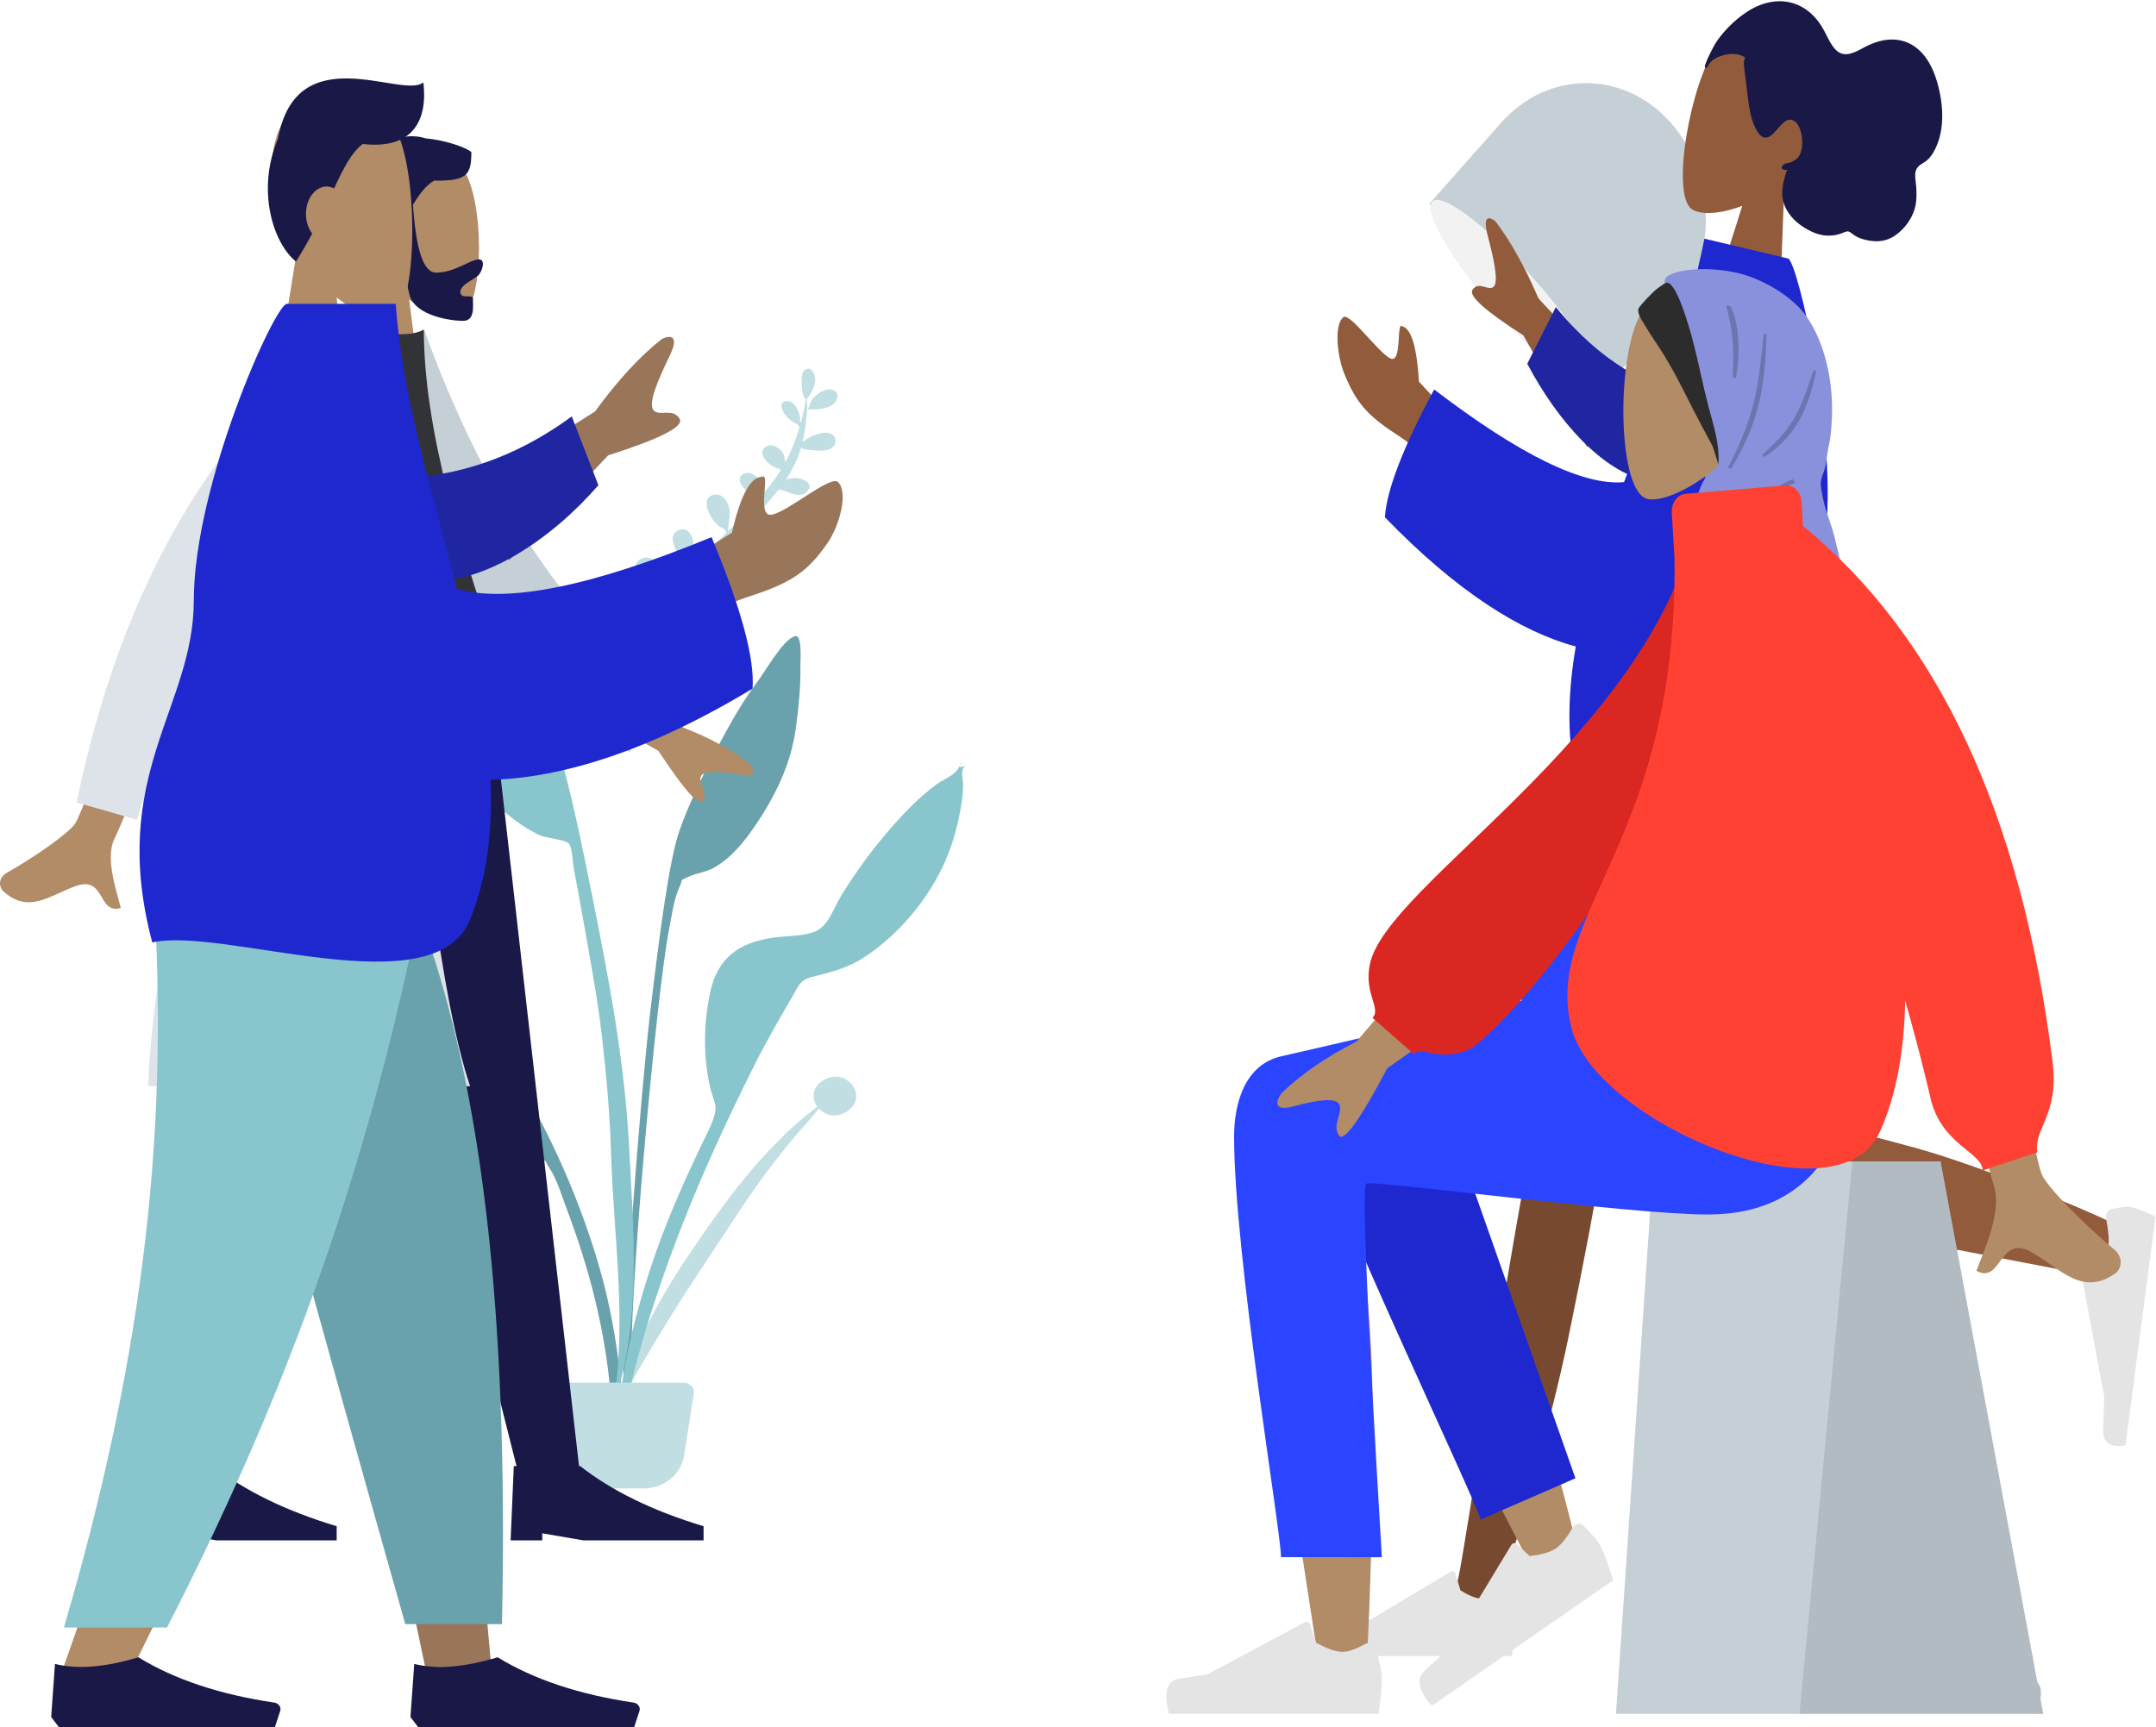 <svg width="337" height="270" viewBox="0 0 337 270" fill="none" xmlns="http://www.w3.org/2000/svg">
<path fill-rule="evenodd" clip-rule="evenodd" d="M128.758 61.06C129.889 60.536 131.396 61.143 130.767 62.528C130.094 64.011 127.603 64.029 126.197 64C126.338 63.993 126.791 62.633 126.946 62.428C127.404 61.822 128.063 61.382 128.758 61.06ZM115.739 88.078C115.706 88.108 115.339 88.397 115.739 88.078ZM130.072 67.944C130.748 68.422 130.78 69.267 130.227 69.839C129.569 70.52 128.368 70.496 127.471 70.43C127.065 70.4 124.9 70.24 125.413 69.912C125.374 69.926 125.291 69.96 125.203 70.005C125.155 70.166 125.105 70.326 125.053 70.485C125.066 70.492 125.077 70.499 125.09 70.506C125.076 70.5 125.065 70.494 125.052 70.488C124.531 72.08 123.788 73.597 122.817 75.016C123.18 74.883 123.556 74.783 123.938 74.738C125.068 74.605 127.445 75.416 126.18 76.809C124.967 78.144 123.081 76.713 121.706 76.517C120.371 78.24 118.899 79.892 117.356 81.488C117.451 81.516 117.534 81.573 117.581 81.661C118.2 81.371 118.844 80.955 119.417 80.843C120.243 80.68 121.936 80.581 122.56 81.265C123.328 82.106 122.504 82.789 121.597 82.951C120.282 83.185 118.56 82.592 117.295 82.19C117.15 82.214 116.992 82.175 116.898 82.068C116.87 82.059 116.842 82.051 116.814 82.043C115.252 83.632 113.631 85.168 112.019 86.671C112.036 86.67 112.053 86.669 112.071 86.668C112.492 86.413 112.942 86.204 113.431 86.094C114.561 85.838 115.891 85.837 116.808 86.593C117.721 87.346 118.044 88.663 117.099 89.51C115.206 91.204 112.42 87.344 111.466 87.183C109.828 88.695 108.096 90.107 106.337 91.49C106.537 91.434 106.742 91.392 106.953 91.374C108.678 91.22 112.723 93.174 110.606 95.099C108.762 96.777 106.629 93.55 105.144 92.422C103.486 93.712 101.82 94.993 100.2 96.323C101.083 96.106 101.936 96.073 102.883 96.338C103.862 96.611 105.443 97.295 104.823 98.519C104.192 99.763 102.294 99.198 101.306 98.803C100.767 98.588 99.686 97.862 98.737 97.556C96.153 99.814 93.913 102.301 92.217 105.23C91.159 107.059 90.355 109.012 89.789 111.02C89.427 112.302 88.716 114.454 88.857 116.122C88.181 112.784 89.409 108.774 90.731 105.789C91.947 103.045 93.766 100.635 95.896 98.466C95.362 96.979 90.867 94.838 93.556 93.455C94.984 92.724 96.445 93.935 96.756 95.218C96.97 96.1 96.643 97.208 96.296 98.064C96.966 97.403 97.662 96.763 98.38 96.144C99.372 95.289 100.387 94.459 101.412 93.638C99.725 92.171 98.129 87.976 100.393 87.289C103.737 86.277 102.124 92.001 101.89 93.074C101.824 93.078 101.773 93.059 101.735 93.019C101.753 93.118 101.775 93.223 101.801 93.329C103.764 91.767 105.755 90.237 107.681 88.638C107.507 88.52 107.232 88.067 107.015 87.826C106.527 87.282 106.059 86.714 105.717 86.078C105.178 85.073 104.658 83.47 106.09 82.879C107.647 82.234 108.386 84.047 108.397 85.128C108.404 85.877 108.183 86.587 108.068 87.321C108.032 87.549 108.169 88.58 107.833 88.137C107.849 88.301 107.851 88.419 107.843 88.503C108.189 88.215 108.532 87.923 108.873 87.629C108.857 87.592 108.845 87.552 108.843 87.505C108.825 87.183 109.175 87.058 109.421 87.153C109.871 86.757 110.317 86.356 110.754 85.948C111.681 85.083 112.622 84.193 113.556 83.284C113.354 83.123 113.434 82.9 113.245 82.729C113.056 82.558 112.684 82.464 112.461 82.306C111.902 81.907 111.438 81.327 111.103 80.755C110.55 79.811 109.835 77.83 111.453 77.379C113.122 76.913 113.967 78.82 114.074 80.013C114.094 80.244 113.906 82.326 113.763 83.082C115.491 81.392 117.192 79.64 118.732 77.857C118.265 77.853 116.942 76.969 116.675 76.727C116.023 76.139 114.986 74.838 116.13 74.149C117.148 73.537 118.402 74.421 118.837 75.281C118.908 75.423 119.16 76.74 119.179 77.331C119.817 76.575 120.425 75.815 120.991 75.052C121.368 74.544 121.721 74.024 122.051 73.492C121.972 73.451 121.897 73.378 121.827 73.288C120.13 73.022 117.967 70.573 119.961 69.72C120.91 69.314 121.939 70.15 122.404 70.835C122.499 70.975 122.653 71.68 122.778 72.235C123.728 70.474 124.454 68.609 125.007 66.698C124.859 66.664 124.734 66.559 124.717 66.38C123.894 65.945 123.243 65.584 122.668 64.749C122.311 64.23 121.668 63.044 122.719 62.755C124.085 62.38 124.942 64.31 125.054 65.261C125.067 65.372 125.066 65.693 125.061 65.987C125.109 65.981 125.157 65.982 125.204 65.989C125.518 64.806 125.769 63.607 125.969 62.406C125.224 62.184 125.097 58.56 125.593 58.044C126.704 56.888 127.486 58.557 127.426 59.439C127.356 60.479 126.846 61.425 126.239 62.265C126.174 62.354 126.192 62.35 126.176 62.226C126.166 62.287 126.144 62.333 126.111 62.365C126.142 62.913 126.203 63.473 126.173 63.958C126.089 65.345 125.913 66.741 125.659 68.11C125.597 68.443 125.526 68.774 125.447 69.101C126.046 68.629 126.855 68.208 127.171 68.077C127.992 67.736 129.257 67.368 130.072 67.944ZM88.723 115.99C88.763 116.436 88.88 116.843 89.112 117.176C88.942 116.795 88.814 116.399 88.723 115.99Z" fill="#C1DEE2"/>
<path fill-rule="evenodd" clip-rule="evenodd" d="M118.455 106.488C119.809 104.685 122.32 100.107 124.225 99.463C125.451 99.048 125.094 103.34 125.109 104.158C125.168 107.324 124.838 110.47 124.431 113.61C123.696 119.272 121.296 124.315 118.004 129.134C116.31 131.613 114.323 134.123 111.571 135.67C110.304 136.383 108.78 136.502 107.529 137.116C106.072 137.831 106.865 137.253 106.209 138.671C105.297 140.641 105.005 143.181 104.583 145.283C102.646 154.929 97.956 205.92 98.769 215.732C98.841 216.602 97.543 216.81 97.479 215.748C97.134 210.119 100.115 171.135 101.618 158.386C103.122 145.637 104.643 134.374 106.169 129.964C108.02 124.613 111.363 118.177 114.146 113.187C115.438 110.869 116.847 108.63 118.455 106.488Z" fill="#69A1AC"/>
<path fill-rule="evenodd" clip-rule="evenodd" d="M128.5 169.016C132.021 166.6 135.833 171.159 132.646 173.574C130.885 174.91 129.043 174.435 128.006 173.322C127.333 174.088 126.703 174.89 126.098 175.567C124.254 177.629 122.511 179.741 120.845 181.902C117.385 186.392 114.419 191.135 111.318 195.792C108.258 200.388 105.222 205.007 102.449 209.719C100.099 213.711 96.968 218.408 96.163 222.785C97.384 213.502 102.015 204.58 107.53 196.397C113.001 188.281 119.278 179.418 127.749 173.013C126.886 171.828 126.863 170.138 128.5 169.016Z" fill="#C1DEE2"/>
<path fill-rule="evenodd" clip-rule="evenodd" d="M61.678 146.377C63.648 146.737 66.868 150.902 68.492 152.489C70.423 154.374 72.174 156.384 73.825 158.49C77.379 163.023 80.558 167.842 83.26 172.867C87.667 181.06 91.197 189.47 93.758 198.391C95.327 203.852 96.342 209.512 96.944 215.133C97.058 216.193 98.247 224.365 96.533 224.586C94.991 224.784 95.467 218.38 95.393 217.509C94.552 207.681 92.034 198.119 88.53 188.857C87.767 186.839 87.058 184.367 85.838 182.551C84.959 181.243 85.832 181.7 84.287 181.205C82.961 180.779 81.45 180.883 80.092 180.363C77.142 179.232 74.78 177.038 72.71 174.831C68.686 170.542 65.497 165.902 63.835 160.406C62.913 157.359 62.066 154.294 61.595 151.152C61.474 150.34 60.408 146.145 61.678 146.377Z" fill="#69A1AC"/>
<path fill-rule="evenodd" clip-rule="evenodd" d="M69.454 77.086C76.877 89.113 82.977 102.323 86.915 115.704C89.302 123.811 90.971 132.13 92.629 140.389C95.196 153.177 97.624 165.964 98.315 178.979C99.01 192.07 100.384 207.168 95.796 219.776C98.088 206.976 95.906 193.35 95.52 180.47C95.335 174.321 94.8 168.232 94.098 162.119C93.417 156.189 92.305 150.288 91.269 144.405C90.764 141.539 90.234 138.678 89.694 135.819C89.533 134.966 89.465 132.435 88.886 131.852C88.303 131.265 85.328 131.026 84.394 130.596C82.514 129.729 80.745 128.497 79.179 127.196C76.178 124.702 73.567 121.443 71.507 118.23C66.739 110.796 64.833 101.724 64.929 93.115C64.948 91.444 67.825 73.444 66.67 73.196C66.739 73.12 66.805 73.041 66.867 72.96C67.742 74.328 68.6 75.706 69.454 77.086Z" fill="#89C5CC"/>
<path fill-rule="evenodd" clip-rule="evenodd" d="M149.571 120.461C149.686 120.306 150.431 119.233 150.056 119.302C150.82 119.162 149.005 120.485 150.909 119.673C150.005 120.471 150.527 121.507 150.539 122.581C150.558 124.324 150.246 126.053 149.895 127.759C149.339 130.456 148.512 133.077 147.311 135.585C144.694 141.051 140.25 146.312 134.974 149.729C132.37 151.416 129.817 151.991 126.846 152.767C124.97 153.258 124.821 154.165 123.825 155.866C121.752 159.408 119.715 162.939 117.887 166.601C115.703 170.974 113.583 175.352 111.584 179.802C104.848 194.793 99.366 210.323 96.487 226.395C96.416 216.924 98.761 207.169 101.72 198.141C103.875 191.564 106.68 185.224 109.672 178.947C110.397 177.427 111.496 175.471 111.804 173.792C112.02 172.616 111.361 171.485 111.059 170.246C109.882 165.421 109.966 160.016 111 155.165C112.139 149.816 115.433 147.333 121.006 146.576C123.045 146.299 125.635 146.4 127.504 145.588C129.54 144.704 130.38 141.798 131.538 139.933C134.648 134.922 138.343 130.116 142.586 125.893C143.761 124.724 145.024 123.646 146.364 122.646C147.21 122.015 148.995 121.238 149.571 120.461Z" fill="#89C5CC"/>
<path fill-rule="evenodd" clip-rule="evenodd" d="M87.079 216.166H106.857C107.747 216.166 108.468 216.84 108.468 217.67C108.468 217.744 108.462 217.817 108.45 217.89L106.922 227.574C106.456 230.526 103.744 232.713 100.55 232.713H93.386C90.192 232.713 87.481 230.526 87.015 227.574L85.486 217.89C85.356 217.068 85.964 216.303 86.844 216.182C86.922 216.172 87 216.166 87.079 216.166Z" fill="#C1DEE2"/>
<path d="M317.296 262.514H287.189C286.248 262.514 285.485 263.375 285.485 264.436V265.077C285.485 266.139 286.248 267 287.189 267H317.296C318.237 267 319 266.139 319 265.077V264.436C319 263.375 318.237 262.514 317.296 262.514Z" fill="#AFB9C5"/>
<path fill-rule="evenodd" clip-rule="evenodd" d="M261.154 19.187C268.475 27.446 268.475 40.838 261.154 49.097L249.908 61.786L223.397 31.876L234.644 19.187C241.965 10.928 253.834 10.928 261.154 19.187Z" fill="#C5CFD6"/>
<path d="M234.49 49.432C241.811 57.692 248.914 63.069 250.356 61.442C251.798 59.815 247.033 51.8 239.712 43.541C232.392 35.282 225.288 29.905 223.846 31.532C222.404 33.159 227.17 41.173 234.49 49.432Z" fill="#F2F2F2"/>
<path fill-rule="evenodd" clip-rule="evenodd" d="M278.943 28.051C281.746 25.455 284.01 21.852 284.69 17.145C286.648 3.584 272.282 1.548 268.262 7.3C264.243 13.052 261.165 30.209 264.39 32.657C265.677 33.634 268.854 33.521 272.334 32.173L266.889 49.381L277.992 53.381L278.943 28.051Z" fill="#915B3C"/>
<path fill-rule="evenodd" clip-rule="evenodd" d="M266.613 9.939C266.896 9.108 267.358 8.237 267.739 7.492C268.23 6.53 268.844 5.725 269.49 4.99C270.705 3.607 272.063 2.452 273.478 1.596C276.063 0.034 279.03 -0.335 281.598 1.058C282.895 1.76 284.059 2.917 284.939 4.46C285.734 5.855 286.393 7.723 287.667 8.3C289.053 8.926 290.679 7.719 292.016 7.093C293.523 6.387 295.049 6.027 296.605 6.234C299.211 6.58 301.33 8.559 302.502 11.932C303.749 15.522 304.223 20.299 302.247 23.748C301.88 24.39 301.471 24.895 300.958 25.25C300.487 25.576 299.811 25.86 299.511 26.544C299.191 27.27 299.476 28.459 299.524 29.236C299.592 30.348 299.601 31.494 299.302 32.569C298.812 34.335 297.62 35.76 296.488 36.629C295.336 37.513 294.077 37.805 292.816 37.694C291.974 37.62 291.134 37.444 290.338 37.071C289.943 36.886 289.617 36.608 289.25 36.347C288.894 36.094 288.654 36.153 288.276 36.317C286.52 37.079 284.81 37.002 283.12 36.186C281.693 35.497 280.106 34.416 279.184 32.643C278.16 30.674 278.596 28.626 279.346 26.539C278.972 26.64 278.034 26.447 278.753 25.768C279.038 25.499 279.474 25.505 279.791 25.401C280.161 25.28 280.549 25.091 280.877 24.794C282.199 23.595 281.812 20.045 280.646 19.063C278.914 17.604 277.776 21.041 276.243 21.484C275.362 21.739 274.697 20.717 274.265 19.763C273.686 18.485 273.42 16.972 273.23 15.461C273.074 14.217 272.947 12.967 272.783 11.726C272.706 11.147 272.375 9.468 272.803 8.998C271.523 8.148 269.867 8.361 268.505 8.932C267.942 9.169 267.485 9.488 267.084 10.118C266.998 10.254 266.786 10.671 266.632 10.636C266.345 10.57 266.542 10.148 266.613 9.939Z" fill="#191847"/>
<path fill-rule="evenodd" clip-rule="evenodd" d="M290.193 168.176C278.703 172.497 268.79 174.657 260.454 174.657C252.117 174.657 244.374 171.33 237.224 164.676C248.468 160.242 257.728 158.024 265.003 158.024C272.279 158.024 280.676 161.408 290.193 168.176Z" fill="#1F28CF"/>
<path fill-rule="evenodd" clip-rule="evenodd" d="M250.507 180.885C250.618 180.661 250.711 180.417 250.785 180.154C252.321 174.693 276.921 115.784 279.372 105.014H251.676C249.813 113.203 241.426 164.591 240.245 174.843C236.521 191.016 228.854 243.392 227.875 247.021C226.845 250.838 232.639 254.814 234.183 250.122C236.64 242.655 242.493 221.994 245.099 209.379C247.543 197.552 249.532 186.912 250.507 180.885Z" fill="#784931"/>
<path fill-rule="evenodd" clip-rule="evenodd" d="M273.166 188.077C284.413 191.899 325.552 198.808 328.375 199.891C331.279 201.006 333.825 192.958 330.235 191.215C324.524 188.441 308.786 182.032 299.243 179.417C291.568 177.313 284.565 175.596 279.863 174.591C280.261 156.833 282.082 114.218 280.888 105.014H256.382C257.527 113.84 267.202 178.241 269 184.687C269.571 186.988 271.274 188.005 273.166 188.077Z" fill="#915B3C"/>
<path fill-rule="evenodd" clip-rule="evenodd" d="M329.975 189.072C331.476 188.697 332.577 188.592 333.276 188.758C334.127 188.959 335.343 189.444 336.925 190.212C336.751 191.539 335.187 203.461 332.234 225.979C329.827 226.367 328.663 225.538 328.744 223.492C328.824 221.446 328.878 219.744 328.904 218.384L325.572 200.453C325.508 200.108 325.664 199.759 325.921 199.673C325.925 199.671 325.93 199.67 325.934 199.668L328.002 199.057C328.889 197.355 329.408 195.925 329.56 194.766C329.684 193.825 329.571 192.457 329.223 190.664C329.089 189.975 329.396 189.272 329.908 189.092C329.93 189.085 329.952 189.078 329.975 189.072Z" fill="#E4E4E4"/>
<path fill-rule="evenodd" clip-rule="evenodd" d="M235.941 249.514C236.477 251.437 236.745 252.876 236.745 253.831C236.745 254.992 236.601 256.686 236.313 258.914C235.311 258.914 226.307 258.914 209.299 258.914C208.597 255.794 209.002 254.11 210.515 253.861C212.027 253.612 213.284 253.387 214.284 253.187L226.84 245.661C227.082 245.517 227.365 245.662 227.473 245.987C227.474 245.993 227.476 245.998 227.478 246.004L228.285 248.636C229.685 249.514 230.823 249.954 231.698 249.954C232.409 249.954 233.392 249.567 234.645 248.795C235.126 248.499 235.694 248.783 235.915 249.429C235.924 249.457 235.933 249.485 235.941 249.514Z" fill="#E4E4E4"/>
<path fill-rule="evenodd" clip-rule="evenodd" d="M280.809 105.014C270.01 100.86 259.792 100.86 250.156 105.014C246.803 125.579 238.656 133.742 237.224 165.272C253.508 176.151 273.625 157.514 290.388 168.123C295.178 153.284 288.472 117.548 280.809 105.014Z" fill="#2B44FF"/>
<path fill-rule="evenodd" clip-rule="evenodd" d="M255.267 62.592L240.476 46.656C238.323 41.663 236.084 37.652 233.757 34.62C233.009 33.976 231.633 33.367 232.54 36.831C233.447 40.295 234.286 43.993 233.485 44.805C232.685 45.616 231.186 43.862 230.172 45.285C229.496 46.233 232.139 48.611 238.101 52.419L248.077 69.883L255.267 62.592ZM228.291 66.685L221.796 59.669C221.464 54.267 220.599 51.384 219.2 51.019C218.21 50.089 219.232 57.057 217.262 56.007C215.293 54.957 210.959 48.787 209.967 49.596C208.499 50.792 209.029 55.661 210.065 58.267C212.001 63.136 213.876 65.088 218.734 68.215C221.274 69.85 223.899 72.541 226.609 76.291L228.291 66.685Z" fill="#915B3C"/>
<path fill-rule="evenodd" clip-rule="evenodd" d="M263.592 61.797C257.869 60.356 250.435 56.915 243.189 48.017L238.724 56.865C243.368 65.709 250.472 73.754 257.426 75.134C262.906 76.22 266.856 68.013 263.592 61.797Z" fill="#2026A2"/>
<path fill-rule="evenodd" clip-rule="evenodd" d="M253.85 75.374C247.495 75.972 237.601 71.144 224.17 60.891C219.319 69.935 216.751 76.594 216.467 80.868C227.628 92.415 237.66 98.762 246.307 101.074C245.123 107.934 244.886 114.671 246.202 121.191C248.909 134.595 275.765 129.143 283.993 133.42C292.388 111.377 283.309 99.458 285.257 84.542C287.39 68.208 280.932 40.756 279.497 40.416L266.41 37.313C264.052 49.615 258.614 62.5 253.85 75.374Z" fill="#1F28CF"/>
<path fill-rule="evenodd" clip-rule="evenodd" d="M273.341 67.677C276.017 63.909 277.828 59.292 277.526 54.118C276.654 39.211 259.352 42.49 255.987 50.014C252.621 57.538 253.021 76.623 257.371 77.967C259.105 78.504 262.801 77.19 266.562 74.471L264.201 94.502H278.14L273.341 67.677Z" fill="#B28B67"/>
<path fill-rule="evenodd" clip-rule="evenodd" d="M259.128 45.053C259.447 44.824 260.115 44.342 260.454 44.167C260.534 44.125 261.094 43.645 261.109 43.651C261.534 43.823 262.763 44.458 262.869 45.006C262.885 45.047 262.901 45.086 262.917 45.12C263.091 45.5 263.251 45.889 263.403 46.283C263.738 47.148 264.027 48.052 264.302 48.949C264.84 50.695 265.306 52.482 265.736 54.273C266.172 56.097 266.543 57.941 266.958 59.773C267.556 62.407 268.32 64.977 268.913 67.611C269.292 69.292 269.503 70.994 269.403 72.724C269.402 72.745 269.402 72.766 269.4 72.787C269.4 72.796 269.399 72.804 269.398 72.813C269.381 73.079 269.357 73.346 269.325 73.613C269.297 73.842 269.269 74.071 269.239 74.301C268.697 73.005 268.283 71.577 267.844 70.222C267.801 70.089 267.76 69.955 267.72 69.821C267.579 69.546 267.434 69.274 267.288 69.002C266.368 67.287 265.444 65.579 264.561 63.834C262.974 60.695 261.401 57.49 259.519 54.607C258.964 53.756 258.395 52.918 257.846 52.06C257.534 51.571 257.23 51.075 256.935 50.569C256.725 50.208 255.81 48.949 256.142 48.192C256.311 47.804 258.3 45.646 259.128 45.053Z" fill="#2C2C2C"/>
<path fill-rule="evenodd" clip-rule="evenodd" d="M260.353 44.23C260.042 44.356 260.193 43.581 260.494 43.308C261.887 42.045 267.214 41.586 271.849 42.74C274.954 43.513 278.565 45.438 281.045 47.911C283.281 50.142 284.819 53.717 285.61 57.17C286.442 60.797 286.567 64.578 286.104 68.297C286.003 69.114 285.784 69.893 285.662 70.692C285.525 71.593 285.455 72.46 285.21 73.336C285.06 73.872 284.806 74.398 284.678 74.937C284.532 75.553 284.621 76.122 284.728 76.748C284.901 77.769 285.116 78.787 285.421 79.761C285.88 81.225 286.436 82.595 286.785 84.114C287.25 86.134 289.192 92.709 287.772 94.502H260.756C261.436 92.276 263.478 89.656 263.891 87.274C264.135 85.87 264.251 82.805 264.276 82.694C264.885 77.66 266.074 75.256 266.818 74.384C267.563 73.511 268.555 73.243 268.606 72.487C268.817 69.357 267.779 66.358 267.018 63.437C266.111 59.956 265.447 56.388 264.512 52.919C264.098 51.383 261.965 43.581 260.353 44.23Z" fill="#8991DC"/>
<path fill-rule="evenodd" clip-rule="evenodd" d="M269.825 47.831C270.844 51.708 271.063 53.778 270.844 59.075H271.344C272.277 54.076 271.446 49.37 270.453 47.831H269.825ZM283.493 57.837C281.595 63.362 280.729 66.625 275.427 71.096L275.837 71.44C281.1 67.862 282.632 63.595 283.892 58.067L283.493 57.837ZM275.692 52.214C274.83 60.057 274.578 64.536 270.086 73.115L270.564 73.29C275.187 65.821 275.92 59.724 276.139 52.257L275.692 52.214ZM280.655 75.51L280.246 74.914C274.666 77.01 275.288 81.338 268.26 85.721L268.847 86.147C275.001 83.102 276.439 76.569 280.655 75.51Z" fill="black" fill-opacity="0.2"/>
<path fill-rule="evenodd" clip-rule="evenodd" d="M303.332 181.574H258.465L252.585 267.949H319.374L303.332 181.574Z" fill="#C5CFD6"/>
<path fill-rule="evenodd" clip-rule="evenodd" d="M303.332 181.574H289.533L281.273 267.949H319.374L303.332 181.574Z" fill="black" fill-opacity="0.1"/>
<path fill-rule="evenodd" clip-rule="evenodd" d="M207.312 166.776C202.529 163.33 194.503 167.757 194.508 172.684C194.525 187.427 205.742 256.909 206.328 261.302C206.914 265.694 213.188 266.854 213.553 261.316C214.134 252.504 215.215 221.998 214.134 207.878C213.688 202.05 213.207 196.499 212.734 191.547C218.621 204.296 227.724 222.55 240.045 246.309L246.733 242.644C241.481 221.889 237.174 207.236 233.813 198.686C228.058 184.046 222.661 171.509 220.39 167.093C216.817 160.147 210.598 162.571 207.312 166.776Z" fill="#B28B67"/>
<path fill-rule="evenodd" clip-rule="evenodd" d="M246.255 231.118L223.299 165.892C217.799 155.281 202.38 168.051 204.255 174.205C208.513 188.177 230.168 233.409 231.436 237.571L246.255 231.118Z" fill="#1F28CF"/>
<path fill-rule="evenodd" clip-rule="evenodd" d="M247.53 238.531C248.96 239.943 249.89 241.096 250.321 241.99C250.844 243.078 251.458 244.77 252.16 247.066C251.108 247.795 241.652 254.343 223.792 266.711C221.648 264.298 221.313 262.425 222.79 261.092C224.266 259.759 225.484 258.635 226.444 257.72L236.235 241.54C236.424 241.228 236.787 241.159 237.047 241.385C237.051 241.389 237.055 241.393 237.06 241.397L239.094 243.276C240.961 243.08 242.354 242.664 243.273 242.028C244.02 241.511 244.877 240.435 245.845 238.8C246.216 238.172 246.941 238.025 247.464 238.47C247.487 238.489 247.509 238.51 247.53 238.531Z" fill="#E4E4E4"/>
<path fill-rule="evenodd" clip-rule="evenodd" d="M215.022 257.78C215.672 259.861 215.997 261.417 215.997 262.45C215.997 263.706 215.822 265.539 215.473 267.949C214.258 267.949 203.34 267.949 182.717 267.949C181.865 264.574 182.357 262.752 184.191 262.482C186.025 262.213 187.548 261.97 188.761 261.753L203.986 253.613C204.279 253.456 204.623 253.614 204.753 253.965C204.756 253.971 204.758 253.977 204.76 253.983L205.738 256.831C207.436 257.781 208.816 258.256 209.877 258.256C210.74 258.256 211.931 257.838 213.45 257.003C214.034 256.682 214.723 256.989 214.99 257.689C215.002 257.719 215.012 257.749 215.022 257.78Z" fill="#E4E4E4"/>
<path fill-rule="evenodd" clip-rule="evenodd" d="M192.899 177.696C192.899 196.202 200.227 239.369 200.231 243.444L215.997 243.458C213.689 204.941 212.871 185.474 213.542 185.059C214.549 184.437 254.806 189.88 266.88 189.88C284.291 189.88 291.494 176.712 292.078 152.317H257.588C250.566 153.219 213.936 162.08 200.332 165.126C194.508 166.43 192.899 172.598 192.899 177.696Z" fill="#2B44FF"/>
<path fill-rule="evenodd" clip-rule="evenodd" d="M228.487 143.582L212.035 162.832C207.248 165.281 203.326 167.986 200.269 170.945C199.581 171.94 198.832 173.846 202.068 172.993C205.303 172.14 208.737 171.417 209.345 172.679C209.953 173.941 208.162 175.875 209.286 177.526C210.035 178.627 212.554 175.125 216.844 167.02L233.952 154.923L228.487 143.582ZM308.938 126.161L296.221 126.218C305.907 163.857 311.048 183.564 311.646 185.339C312.989 189.333 310.146 195.417 308.929 198.686C312.89 200.812 312.468 192.939 317.465 195.728C322.026 198.272 325.495 202.884 330.764 198.984C331.412 198.505 332.122 196.699 330.406 195.289C326.133 191.775 319.975 185.624 319.143 183.599C318.009 180.838 314.607 161.692 308.938 126.161Z" fill="#B28B67"/>
<path fill-rule="evenodd" clip-rule="evenodd" d="M270.186 82.891L265.164 81.858C257.253 115.399 216.605 138.262 214.11 150.801C213.195 155.399 215.954 157.724 214.529 159.124L221.056 164.856C222.162 163.309 224.521 166.138 229.447 164.159C234.373 162.18 270.186 122.607 270.186 82.891Z" fill="#DB2721"/>
<path fill-rule="evenodd" clip-rule="evenodd" d="M261.738 87.35C262.317 131.757 240.914 143.084 245.682 160.898C249.618 175.608 287.3 191.422 293.82 177.002C296.46 171.166 297.657 164.106 297.793 156.431C299.46 162.328 300.778 167.404 301.747 171.66C303.42 179.001 309.904 180.168 309.904 182.997L318.447 180.168C317.868 176.326 321.895 174.455 320.815 165.871C315.977 127.407 302.977 99.527 281.816 82.228L281.597 78.474C281.508 76.938 280.398 75.781 279.118 75.888L263.475 77.2C262.195 77.308 261.23 78.639 261.32 80.174L261.738 87.35Z" fill="#FF4133"/>
<path fill-rule="evenodd" clip-rule="evenodd" d="M58.191 41.465C55.913 38.474 54.371 34.809 54.629 30.702C55.371 18.867 70.1 21.471 72.965 27.444C75.83 33.417 75.489 48.568 71.786 49.635C70.31 50.061 67.164 49.018 63.962 46.86L65.972 62.761H54.106L58.191 41.465Z" fill="#B28B67"/>
<path fill-rule="evenodd" clip-rule="evenodd" d="M64.555 32.009C65.01 39.085 66.211 42.624 68.16 42.624C71.083 42.624 73.564 40.548 74.846 40.548C75.781 40.548 75.573 41.857 74.953 42.827C74.441 43.628 71.951 44.4 71.951 45.641C71.951 46.882 73.919 45.922 73.919 46.658C73.919 47.875 74.264 50.165 72.375 50.165C70.463 50.165 64.98 49.385 64.041 46.211C63.434 44.162 63.042 39.917 62.865 33.476C62.749 33.461 62.631 33.453 62.511 33.453C60.873 33.453 59.544 34.938 59.544 36.77C59.544 37.701 59.887 38.542 60.438 39.144C59.752 40.228 58.983 41.36 58.101 42.528C54.789 40.306 52.332 33.8 55.57 27.551C56.465 24.49 58.49 22.855 60.883 22.095C62.821 21.188 64.833 21.086 66.531 21.63C69.861 21.949 72.834 23.085 73.676 23.759C73.676 27.285 73.066 28.331 67.849 28.238C66.567 28.995 65.582 30.299 64.555 32.009Z" fill="#191847"/>
<path fill-rule="evenodd" clip-rule="evenodd" d="M50.151 108.66L68.076 179.016L81.154 230.873H90.692L76.795 108.66H50.151Z" fill="#191847"/>
<path fill-rule="evenodd" clip-rule="evenodd" d="M45.357 108.66C44.943 144.923 43.529 164.701 43.093 167.996C42.658 171.29 36.076 192.249 23.347 230.873H33.228C49.433 193.82 58.479 172.861 60.366 167.996C62.254 163.13 68.077 143.352 76.849 108.66H45.357Z" fill="#2F3676"/>
<path fill-rule="evenodd" clip-rule="evenodd" d="M22.464 240.827L22.958 229.214H33.341C38.264 233.085 44.691 236.218 52.623 238.615V240.827H33.835L27.408 239.721V240.827H22.464Z" fill="#191847"/>
<path fill-rule="evenodd" clip-rule="evenodd" d="M79.815 240.827L80.31 229.214H90.692C95.615 233.085 102.043 236.218 109.974 238.615V240.827H91.187L84.759 239.721V240.827H79.815Z" fill="#191847"/>
<path fill-rule="evenodd" clip-rule="evenodd" d="M91.859 99.597L106.783 113.749C110.969 115.37 114.434 117.251 117.177 119.392C117.81 120.134 118.54 121.594 115.751 121.133C112.961 120.673 110.009 120.328 109.555 121.368C109.101 122.408 110.718 123.82 109.846 125.203C109.264 126.124 106.951 123.518 102.907 117.385L87.779 108.94L91.859 99.597ZM24.277 93.473L33.034 94.895C23.634 117.706 18.595 129.77 17.916 131.086C16.389 134.048 18.185 139.208 18.887 141.939C15.338 143.086 16.471 136.952 11.984 138.482C7.888 139.878 4.508 143.044 0.451 139.28C-0.048 138.817 -0.468 137.304 1.117 136.422C5.067 134.226 10.866 130.206 11.767 128.725C12.996 126.705 17.166 114.954 24.277 93.473Z" fill="#B28B67"/>
<path fill-rule="evenodd" clip-rule="evenodd" d="M60.877 53.544L66.303 51.537C73.664 72.103 84.641 92.002 102.982 108.81L98.446 117.562C82.327 106.941 67.069 98.691 60.877 82.755C58.799 77.406 60.707 59.939 60.877 53.544Z" fill="#C5CFD6"/>
<path fill-rule="evenodd" clip-rule="evenodd" d="M42.24 111.425C57.784 113.268 70.018 113.268 78.943 111.425C80.049 111.197 80.223 109.126 79.711 107.721C71.725 85.835 66.249 66.738 66.249 51.537C64.784 52.363 62.219 52.487 58.556 51.908C48.71 67.574 44.184 85.548 42.24 111.425Z" fill="#323337"/>
<path fill-rule="evenodd" clip-rule="evenodd" d="M56.108 50.595H60.211C61.166 56.88 64.18 141.985 73.482 169.825H23.149C24.24 144.321 32.848 113.685 41.568 88.049C33.857 95.941 27.137 109.313 21.407 128.166L11.979 125.459C18.989 91.673 33.401 66.84 55.217 50.96C55.264 50.838 55.311 50.716 55.358 50.595H55.721C55.854 50.499 55.988 50.404 56.123 50.309L56.108 50.595Z" fill="#DDE3E9"/>
<path fill-rule="evenodd" clip-rule="evenodd" d="M34.286 146L56.169 211.49L66.462 260.661H76.793L66.48 146H34.286Z" fill="#997659"/>
<path fill-rule="evenodd" clip-rule="evenodd" d="M24.451 146C25.978 180.022 25.376 198.578 25.034 201.669C24.692 204.76 22.752 225.462 9.532 261.699H20.277C37.785 226.936 43.897 206.234 45.905 201.669C47.913 197.104 53.844 178.548 62.503 146H24.451Z" fill="#B28B67"/>
<path fill-rule="evenodd" clip-rule="evenodd" d="M33.816 146C39.508 168.535 49.353 204.507 63.351 253.916H78.461C79.577 203.203 74.83 169.825 66.608 146H33.816Z" fill="#69A1AC"/>
<path fill-rule="evenodd" clip-rule="evenodd" d="M24.375 146C25.87 180.022 21.995 213.54 9.99 254.446H26.111C43.652 220.202 56.224 186.849 64.816 146H24.375Z" fill="#89C5CC"/>
<path fill-rule="evenodd" clip-rule="evenodd" d="M8 268.444L8.593 260.142C12.064 261.024 16.412 260.678 21.636 259.105C27.253 262.56 34.325 264.92 42.851 266.184C43.501 266.28 43.939 266.816 43.828 267.381C43.82 267.418 43.811 267.454 43.799 267.49L42.98 270H9.186L8 268.444Z" fill="#191847"/>
<path fill-rule="evenodd" clip-rule="evenodd" d="M64.156 268.444L64.749 260.142C68.22 261.024 72.568 260.678 77.792 259.105C83.409 262.56 90.481 264.92 99.007 266.184C99.657 266.28 100.094 266.816 99.984 267.381C99.976 267.418 99.967 267.454 99.955 267.49L99.135 270H65.342L64.156 268.444Z" fill="#191847"/>
<path fill-rule="evenodd" clip-rule="evenodd" d="M46.36 39.517C43.889 35.651 42.218 30.912 42.497 25.603C43.302 10.305 59.272 13.67 62.378 21.391C65.485 29.113 65.116 48.698 61.101 50.078C59.5 50.628 56.089 49.28 52.617 46.49L54.796 67.046H41.93L46.36 39.517Z" fill="#B28B67"/>
<path fill-rule="evenodd" clip-rule="evenodd" d="M56.704 22.511C54.958 23.813 53.715 26.254 52.22 29.455C51.855 29.264 51.459 29.159 51.044 29.159C49.267 29.159 47.827 31.079 47.827 33.448C47.827 34.651 48.198 35.738 48.796 36.516C48.052 37.917 47.218 39.381 46.262 40.891C42.695 38.037 40.042 29.72 43.448 21.692C46.378 5.61 62.981 15.592 66.175 12.879C66.874 18.715 64.622 23.421 56.704 22.511Z" fill="#191847"/>
<path fill-rule="evenodd" clip-rule="evenodd" d="M71.731 77.82L93.016 64.321C96.555 59.454 100.043 55.673 103.478 52.981C104.527 52.473 106.363 52.166 104.646 55.694C102.93 59.223 101.261 63.023 102.136 64.111C103.01 65.198 105.191 63.679 106.234 65.485C106.93 66.689 103.204 68.591 95.057 71.191L79.591 87.59L71.731 77.82ZM105.067 89.21L114.416 83.263C115.728 77.482 117.296 74.574 119.12 74.537C120.522 73.782 118.081 81.086 120.738 80.453C123.395 79.82 129.88 74.235 130.997 75.368C132.65 77.046 131.176 82.198 129.439 84.76C126.194 89.549 123.506 91.187 116.864 93.332C113.391 94.453 109.636 96.701 105.599 100.075L105.067 89.21Z" fill="#997659"/>
<path fill-rule="evenodd" clip-rule="evenodd" d="M61.366 74.813C68.821 74.722 78.762 72.898 89.37 65.101L93.536 75.859C86.219 84.268 75.931 91.177 66.935 90.884C59.846 90.654 56.223 80.724 61.366 74.813Z" fill="#2026A2"/>
<path fill-rule="evenodd" clip-rule="evenodd" d="M71.404 92.066C79.319 94.351 92.591 91.656 111.221 83.979C115.842 95.05 117.978 102.942 117.629 107.657C101.648 117.324 87.95 121.634 76.665 121.919C77.023 129.673 76.208 137.051 73.47 143.793C67.842 157.653 34.882 144.817 23.8 147.343C16.86 121.244 30.279 110.637 30.289 93.937C30.301 75.649 42.982 47.499 44.848 47.499H61.862C62.801 61.466 67.526 76.859 71.404 92.066Z" fill="#1F28CF"/>
</svg>
